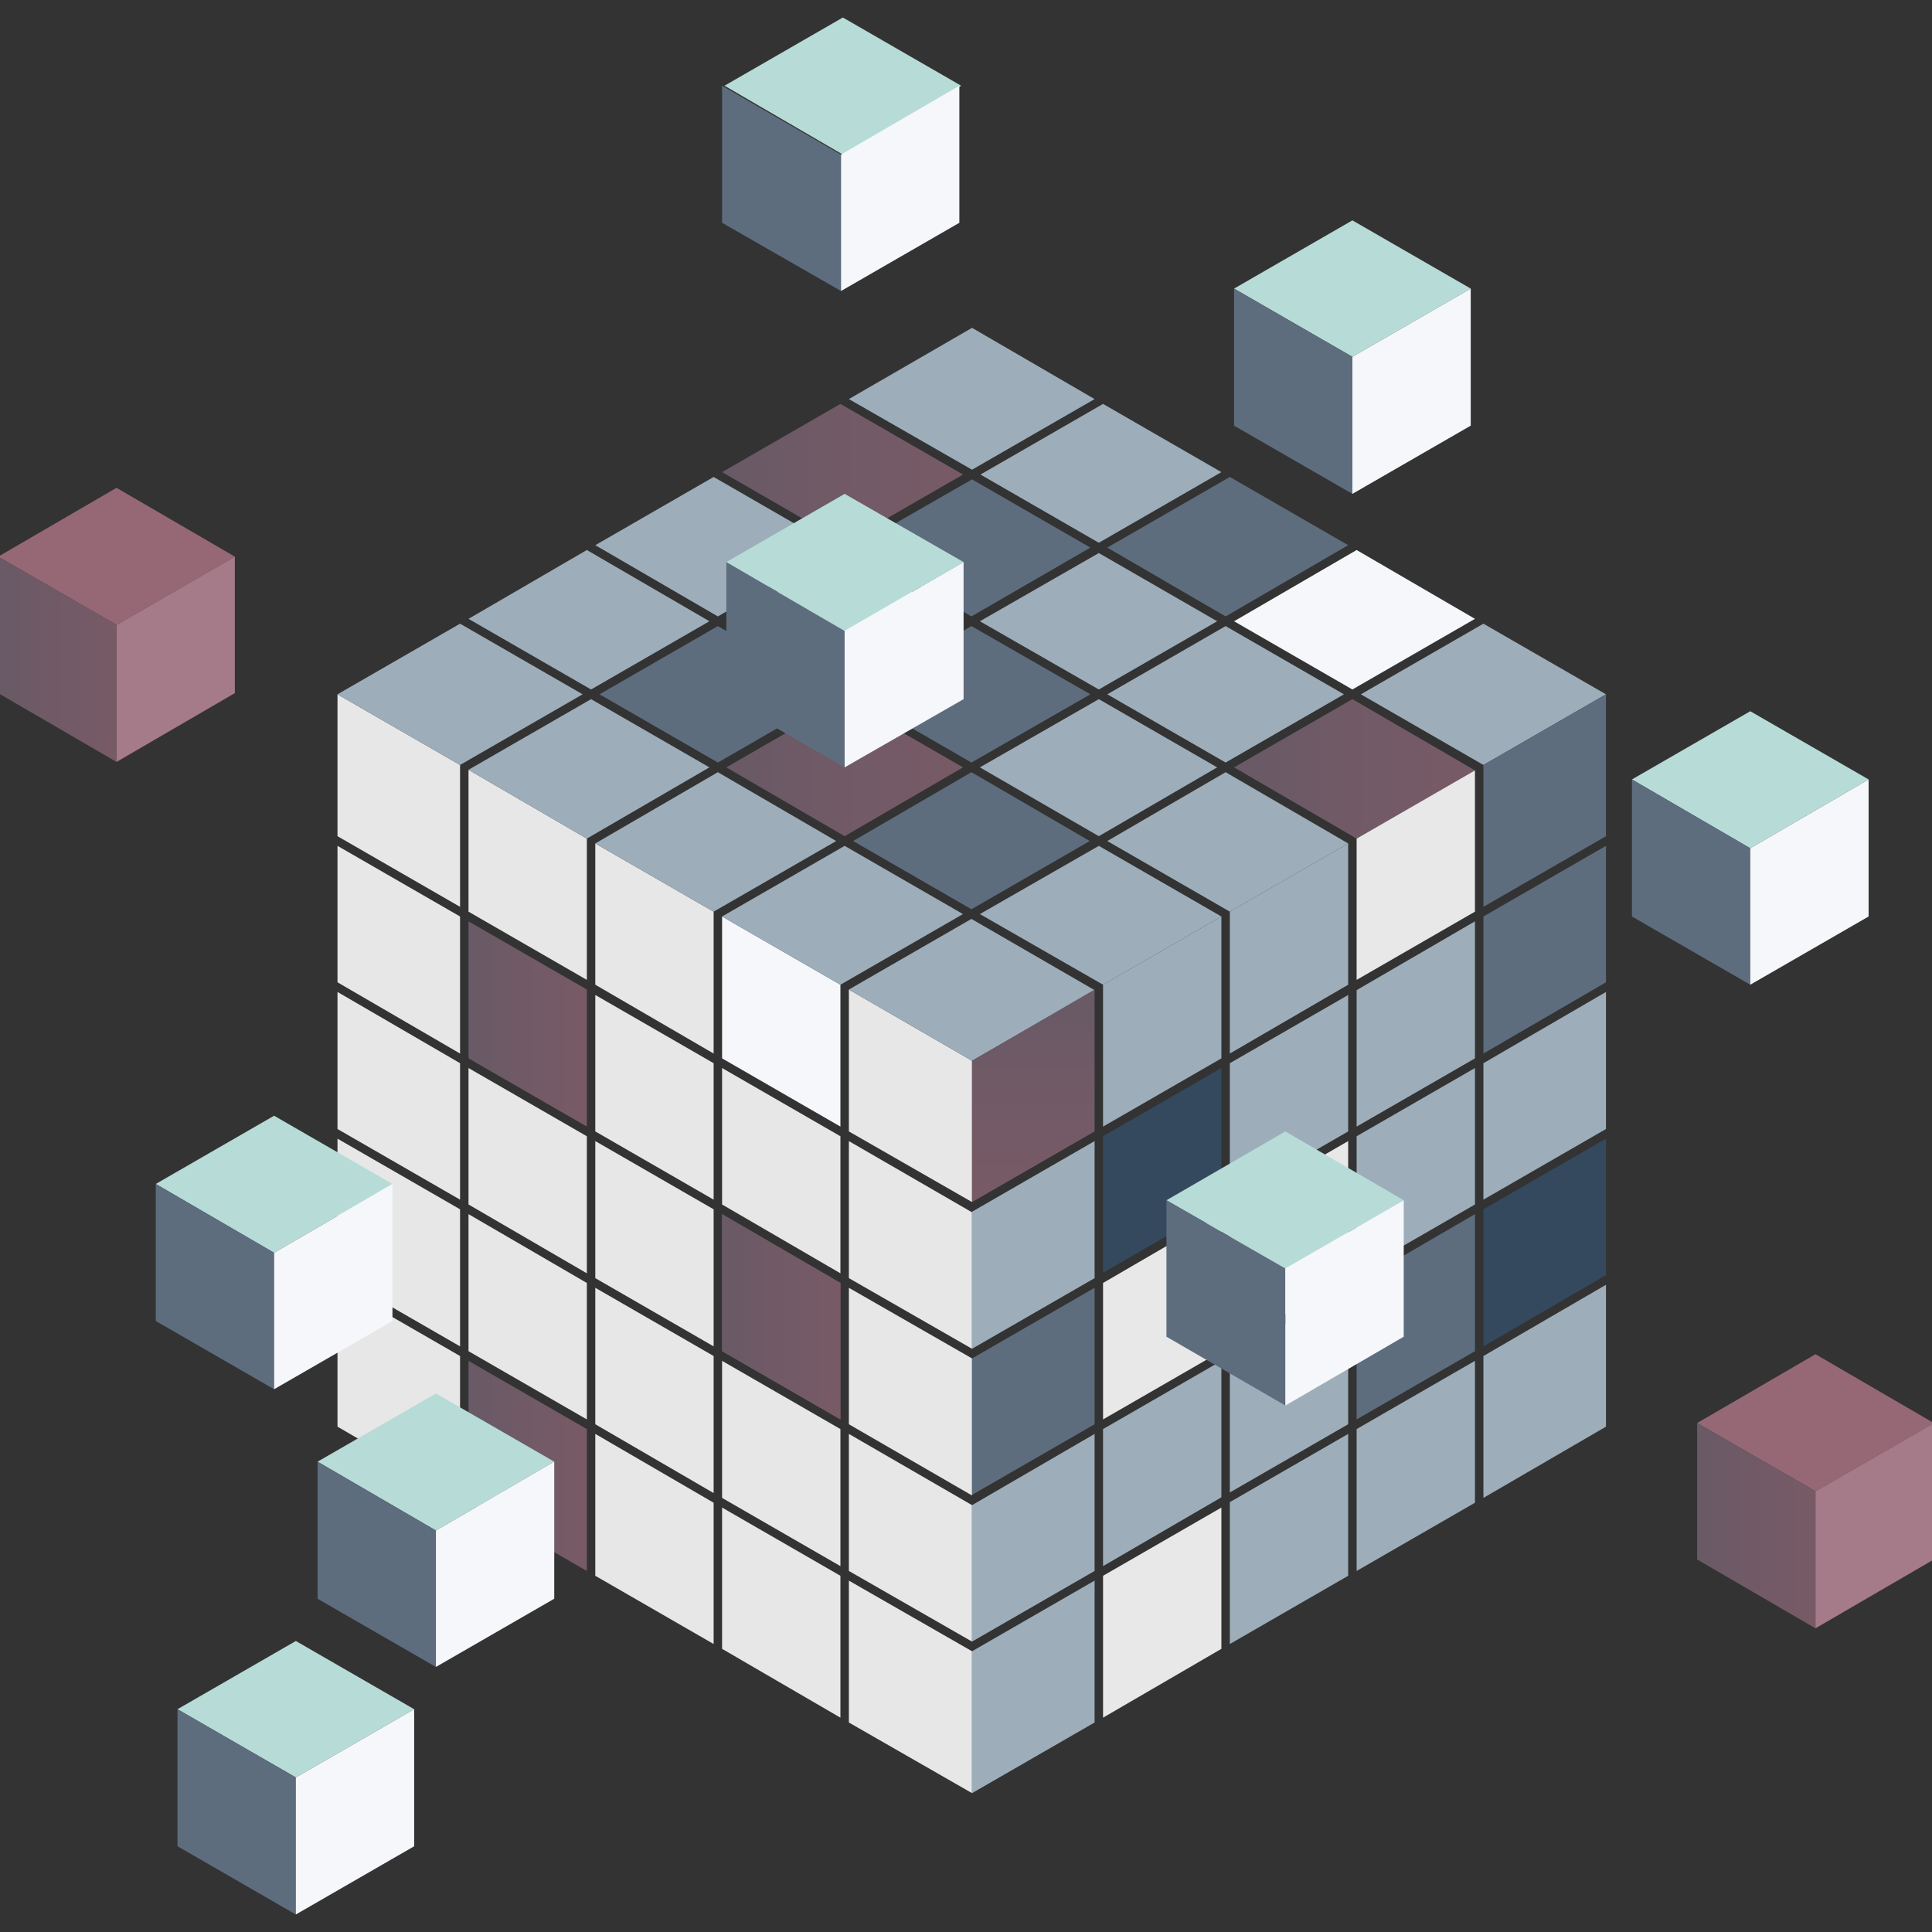 <?xml version="1.0" encoding="utf-8"?>
<!-- Generator: Adobe Illustrator 19.1.0, SVG Export Plug-In . SVG Version: 6.00 Build 0)  -->
<svg version="1.1" id="Layer_1" xmlns="http://www.w3.org/2000/svg" xmlns:xlink="http://www.w3.org/1999/xlink" x="0px" y="0px"
	 viewBox="85 -85 320 320" style="enable-background:new 85 -85 320 320;" xml:space="preserve">
<rect x="85" y="-85" width="320" height="320" fill="#333333" stroke="none"/>
<style type="text/css">
	.st0{fill:#B7DCD8;}
	.st1{fill:#5D6D7E;}
	.st2{fill:#F5F7FA;}
	.st3{fill:#E7E7E7;}
	.st4{fill:url(#SVGID_1_);}
	.st5{fill:url(#SVGID_2_);}
	.st6{fill:url(#SVGID_3_);}
	.st7{fill:url(#SVGID_4_);}
	.st8{fill:url(#SVGID_5_);}
	.st9{fill:#9DAEBA;}
	.st10{fill:url(#SVGID_6_);}
	.st11{fill:#F2F2F2;}
	.st12{fill:#E8E8E8;}
	.st13{fill:#34495E;}
	.st14{fill:url(#SVGID_7_);}
	.st15{fill:url(#SVGID_8_);}
	.st16{fill:#966875;}
	.st17{fill:url(#SVGID_9_);}
	.st18{fill:#A57A89;}
	.st19{fill:url(#SVGID_10_);}
</style>
<g id="chunk-3">
	<g>
		<polygon class="st0" points="355.3,44.1 374.9,55.5 394.5,44.1 374.9,32.8 		"/>
		<polygon class="st1" points="374.9,55.5 374.9,78.1 355.3,66.8 355.3,44.1 		"/>
		<polygon class="st2" points="394.5,44.1 394.5,66.8 374.9,78.1 374.9,55.5 		"/>
	</g>
</g>
<g id="cube">
	<polygon class="st3" points="203.2,115.3 183.6,104 183.6,126.7 203.2,138 	"/>
	<polygon class="st3" points="183.6,150.9 203.2,162.3 203.2,139.6 183.6,128.3 	"/>
	<polygon class="st3" points="203.2,91.1 183.6,79.8 183.6,102.4 203.2,113.7 	"/>
	<polygon class="st3" points="162.6,138.8 182.2,150.1 182.2,127.5 162.6,116.1 	"/>
	<polygon class="st3" points="182.2,103.2 162.6,91.9 162.6,114.5 182.2,125.9 	"/>
	
		<linearGradient id="SVGID_1_" gradientUnits="userSpaceOnUse" x1="162.6" y1="65.4" x2="182.2" y2="65.4" gradientTransform="matrix(1 0 0 -1 0 150)">
		<stop  offset="0" style="stop-color:#685A66"/>
		<stop  offset="0.495" style="stop-color:#715A66"/>
		<stop  offset="1" style="stop-color:#785A66"/>
	</linearGradient>
	<polygon class="st4" points="182.2,78.9 162.6,67.6 162.6,90.3 182.2,101.6 	"/>
	<polygon class="st3" points="161.2,113.7 161.2,91.1 140.9,79.3 140.9,102 	"/>
	<polygon class="st3" points="161.2,66.8 140.9,55.1 140.9,77.7 161.2,89.5 	"/>
	<polygon class="st3" points="204.6,163.1 224.2,174.4 224.2,151.7 204.6,140.4 	"/>
	<polygon class="st3" points="161.2,115.3 140.9,103.6 140.9,126.3 161.2,138 	"/>
	
		<linearGradient id="SVGID_2_" gradientUnits="userSpaceOnUse" x1="204.62" y1="16.9" x2="224.22" y2="16.9" gradientTransform="matrix(1 0 0 -1 0 150)">
		<stop  offset="0" style="stop-color:#685A66"/>
		<stop  offset="0.495" style="stop-color:#715A66"/>
		<stop  offset="1" style="stop-color:#785A66"/>
	</linearGradient>
	<polygon class="st5" points="224.2,127.5 204.6,116.1 204.6,138.8 224.2,150.1 	"/>
	
		<linearGradient id="SVGID_3_" gradientUnits="userSpaceOnUse" x1="204.62" y1="16.9" x2="224.22" y2="16.9" gradientTransform="matrix(1 0 0 -1 0 150)">
		<stop  offset="0" style="stop-color:#685A66"/>
		<stop  offset="0.495" style="stop-color:#715A66"/>
		<stop  offset="1" style="stop-color:#785A66"/>
	</linearGradient>
	<polygon class="st6" points="224.2,127.5 204.6,116.1 204.6,138.8 224.2,150.1 	"/>
	<polygon class="st3" points="161.2,139.6 140.9,127.9 140.9,151.3 161.2,163.1 	"/>
	<polygon class="st3" points="203.2,163.9 183.6,152.5 183.6,176 203.2,187.3 	"/>
	
		<linearGradient id="SVGID_4_" gradientUnits="userSpaceOnUse" x1="162.6" y1="-7.8" x2="182.2" y2="-7.8" gradientTransform="matrix(1 0 0 -1 0 150)">
		<stop  offset="0" style="stop-color:#685A66"/>
		<stop  offset="0.495" style="stop-color:#715A66"/>
		<stop  offset="1" style="stop-color:#785A66"/>
	</linearGradient>
	<polygon class="st7" points="182.2,175.2 182.2,151.7 162.6,140.4 162.6,163.9 	"/>
	<polygon class="st3" points="224.2,176 204.6,164.7 204.6,188.1 224.2,199.5 	"/>
	<polygon class="st1" points="268.4,5.7 288,17.1 308.3,5.3 288.7,-6 	"/>
	<polygon class="st2" points="329.3,17.5 309.7,6.1 289.4,17.9 309,29.2 	"/>
	
		<linearGradient id="SVGID_5_" gradientUnits="userSpaceOnUse" x1="204.6" y1="156.6" x2="244.5" y2="156.6" gradientTransform="matrix(1 0 0 -1 0 150)">
		<stop  offset="0" style="stop-color:#685A66"/>
		<stop  offset="0.495" style="stop-color:#715A66"/>
		<stop  offset="1" style="stop-color:#785A66"/>
	</linearGradient>
	<polygon class="st8" points="204.6,-6.8 224.9,4.9 244.5,-6.4 224.2,-18.1 	"/>
	<polygon class="st9" points="307.6,30 288,18.7 268.4,30 288,41.3 	"/>
	<polygon class="st1" points="226.3,5.7 245.9,17.1 265.6,5.7 246,-5.6 	"/>
	<polygon class="st9" points="247.4,-6.4 267,4.9 287.3,-6.8 267.7,-18.1 	"/>
	
		<linearGradient id="SVGID_6_" gradientUnits="userSpaceOnUse" x1="205.3" y1="107.85" x2="244.5" y2="107.85" gradientTransform="matrix(1 0 0 -1 0 150)">
		<stop  offset="0" style="stop-color:#685A66"/>
		<stop  offset="0.495" style="stop-color:#715A66"/>
		<stop  offset="1" style="stop-color:#785A66"/>
	</linearGradient>
	<polygon class="st10" points="244.5,42.1 224.9,30.8 205.3,42.1 224.9,53.5 	"/>
	<polygon class="st11" points="244.5,17.9 224.9,6.6 205.3,17.9 224.9,29.2 	"/>
	<polygon class="st9" points="286.6,42.1 267,30.8 247.3,42.1 267,53.5 	"/>
	<polygon class="st1" points="184.3,30 203.9,41.3 223.5,30 203.9,18.7 	"/>
	<polygon class="st1" points="265.6,30 245.9,18.7 226.3,30 245.9,41.3 	"/>
	<polygon class="st9" points="203.9,17.1 223.5,5.7 203.2,-6 183.6,5.3 	"/>
	<polygon class="st9" points="286.6,17.9 267,6.6 247.3,17.9 267,29.2 	"/>
	<polygon class="st9" points="246,-7.2 266.3,-18.9 246,-30.7 225.6,-18.9 	"/>
	<g>
		<polygon class="st3" points="161.2,65.2 161.2,41.7 140.9,30 140.9,53.5 		"/>
		<polygon class="st9" points="181.5,30 161.2,18.3 140.9,30 161.2,41.7 		"/>
	</g>
	<g>
		<polygon class="st3" points="182.2,53.9 162.6,42.5 162.6,66 182.2,77.3 		"/>
		<polygon class="st9" points="182.2,53.9 202.5,42.1 182.9,30.8 162.6,42.5 		"/>
	</g>
	<polygon class="st9" points="182.9,29.2 202.5,17.9 182.2,6.1 162.6,17.5 	"/>
	<polygon class="st9" points="308.3,79.8 288.7,91.1 288.7,113.7 308.3,102.4 	"/>
	<polygon class="st12" points="308.3,104 288.7,115.3 288.7,138 308.3,126.6 	"/>
	<polygon class="st9" points="288.7,162.2 308.3,150.9 308.3,128.3 288.7,139.6 	"/>
	<polygon class="st12" points="287.3,116.1 267.7,127.5 267.7,150.1 287.3,138.8 	"/>
	<polygon class="st13" points="330.7,138 351,126.2 351,103.6 330.7,115.3 	"/>
	<polygon class="st9" points="267.7,174.4 287.3,163 287.3,140.4 267.7,151.7 	"/>
	<polygon class="st9" points="329.3,91.9 309.7,103.2 309.7,125.8 329.3,114.5 	"/>
	<g>
		<polygon class="st3" points="246,164.3 225.6,152.5 225.6,175.2 246,186.9 		"/>
		<polygon class="st9" points="266.3,152.5 246,164.3 246,186.9 266.3,175.2 		"/>
	</g>
	<polygon class="st1" points="309.7,150.1 329.3,138.8 329.3,116.1 309.7,127.5 	"/>
	<polygon class="st9" points="329.3,67.6 309.7,79 309.7,101.6 329.3,90.3 	"/>
	<g>
		<polygon class="st9" points="330.7,18.3 310.4,30 330.7,41.7 351,30 		"/>
		<polygon class="st1" points="330.7,65.2 351,53.5 351,30 330.7,41.7 		"/>
	</g>
	<polygon class="st9" points="330.7,113.7 351,102 351,79.3 330.7,91.1 	"/>
	<polygon class="st1" points="330.7,89.5 351,77.7 351,55.1 330.7,66.8 	"/>
	<polygon class="st9" points="330.7,139.6 330.7,163.1 351,151.3 351,127.8 	"/>
	<g>
		<polygon class="st3" points="225.6,176.8 225.6,200.3 246,212 246,188.5 		"/>
		<polygon class="st9" points="266.3,176.8 246,188.5 246,212 266.3,200.3 		"/>
	</g>
	<g>
		<polygon class="st3" points="224.2,103.2 204.6,91.9 204.6,114.5 224.2,125.9 		"/>
	</g>
	<polygon class="st12" points="287.3,188.1 287.3,164.7 267.7,176 267.7,199.5 	"/>
	<g>
		
			<linearGradient id="SVGID_7_" gradientUnits="userSpaceOnUse" x1="289.4" y1="107.65" x2="329.3" y2="107.65" gradientTransform="matrix(1 0 0 -1 0 150)">
			<stop  offset="0" style="stop-color:#685A66"/>
			<stop  offset="0.495" style="stop-color:#715A66"/>
			<stop  offset="1" style="stop-color:#785A66"/>
		</linearGradient>
		<polygon class="st14" points="309,30.8 289.4,42.1 309.7,53.9 329.3,42.6 		"/>
		<polygon class="st12" points="309.7,53.9 309.7,77.3 329.3,66 329.3,42.6 		"/>
	</g>
	<polygon class="st9" points="329.3,140.4 309.7,151.7 309.7,175.2 329.3,163.9 	"/>
	<polygon class="st9" points="308.3,152.5 288.7,163.8 288.7,187.3 308.3,176 	"/>
	<g>
		<polygon class="st13" points="287.3,91.9 267.7,103.2 267.7,125.8 287.3,114.5 		"/>
	</g>
	<g>
		<polygon class="st9" points="288,42.9 268.4,54.3 288.7,66 308.3,54.7 		"/>
		<polygon class="st9" points="308.3,54.7 288.7,66 288.7,89.5 308.3,78.1 		"/>
	</g>
	<g>
		<polygon class="st3" points="225.6,104 225.6,126.7 246,138.4 246,115.8 		"/>
		<polygon class="st9" points="266.3,104 246,115.7 246,138.4 266.3,126.7 		"/>
	</g>
	<g>
		<polygon class="st3" points="225.6,128.3 225.6,150.9 246,162.7 246,140 		"/>
		<polygon class="st1" points="266.3,128.3 246,140 246,162.6 266.3,150.9 		"/>
	</g>
	<polygon class="st1" points="265.5,54.3 245.9,42.9 226.3,54.3 245.9,65.6 	"/>
	<g>
		<polygon class="st3" points="203.2,66 183.6,54.7 183.6,78.1 203.2,89.5 		"/>
		<polygon class="st9" points="223.5,54.3 203.9,42.9 183.6,54.7 203.2,66 		"/>
	</g>
	<g>
		<polygon class="st9" points="287.3,66.8 267,55.1 247.3,66.4 267.7,78.1 		"/>
		<polygon class="st9" points="287.3,66.8 267.7,78.1 267.7,101.6 287.3,90.3 		"/>
	</g>
	<g>
		<polygon class="st2" points="204.6,66.8 204.6,90.3 224.2,101.6 224.2,78.1 		"/>
		<polygon class="st9" points="244.5,66.4 224.9,55.1 204.6,66.8 224.2,78.1 		"/>
	</g>
	<g>
		<polygon class="st3" points="225.6,102.4 246,114.1 246,90.7 225.6,78.9 		"/>
		<polygon class="st9" points="245.9,67.2 225.6,78.9 246,90.7 266.3,79 		"/>
		
			<linearGradient id="SVGID_8_" gradientUnits="userSpaceOnUse" x1="256.15" y1="71.054" x2="256.15" y2="35.854" gradientTransform="matrix(1 0 0 -1 0 150)">
			<stop  offset="0" style="stop-color:#685A66"/>
			<stop  offset="0.495" style="stop-color:#715A66"/>
			<stop  offset="1" style="stop-color:#785A66"/>
		</linearGradient>
		<polygon class="st15" points="266.3,102.4 266.3,78.9 246,90.7 246,114.1 		"/>
	</g>
</g>
<g id="chunk-1">
	<g>
		<polygon class="st0" points="205,-70.8 224.6,-59.4 244.2,-70.8 224.6,-82.1 		"/>
		<polygon class="st1" points="224.3,-59.4 224.3,-36.8 204.6,-48.1 204.6,-70.8 		"/>
		<polygon class="st2" points="243.9,-70.8 243.9,-48.1 224.3,-36.8 224.3,-59.4 		"/>
	</g>
</g>
<g id="chunk-2">
	<g>
		<polygon class="st0" points="289.4,-37.2 309,-25.9 328.6,-37.2 309,-48.5 		"/>
		<polygon class="st1" points="309,-25.9 309,-3.2 289.4,-14.5 289.4,-37.2 		"/>
		<polygon class="st2" points="328.6,-37.2 328.6,-14.5 309,-3.2 309,-25.9 		"/>
	</g>
</g>
<g id="chunk-4">
	<g>
		<polygon class="st16" points="366.1,150.7 385.7,162 405.3,150.7 385.7,139.3 		"/>
		
			<linearGradient id="SVGID_9_" gradientUnits="userSpaceOnUse" x1="366.051" y1="-17.7" x2="385.685" y2="-17.7" gradientTransform="matrix(1 0 0 -1 0 150)">
			<stop  offset="0" style="stop-color:#685A66"/>
			<stop  offset="0.495" style="stop-color:#715A66"/>
			<stop  offset="1" style="stop-color:#785A66"/>
		</linearGradient>
		<polygon class="st17" points="385.7,162 385.7,184.7 366.1,173.3 366.1,150.7 		"/>
		<polygon class="st18" points="405.3,150.7 405.3,173.3 385.7,184.7 385.7,162 		"/>
	</g>
</g>
<g id="chunk-5">
	<g>
		<polygon class="st0" points="278.2,113.8 297.9,125.1 317.5,113.8 297.9,102.4 		"/>
		<polygon class="st1" points="297.9,125.1 297.9,147.8 278.2,136.4 278.2,113.8 		"/>
		<polygon class="st2" points="317.5,113.8 317.5,136.4 297.9,147.8 297.9,125.1 		"/>
	</g>
</g>
<g id="chunk-7">
	<g>
		<polygon class="st0" points="137.6,157.1 157.2,168.5 176.8,157.1 157.2,145.8 		"/>
		<polygon class="st1" points="157.2,168.5 157.2,191.1 137.6,179.8 137.6,157.1 		"/>
		<polygon class="st2" points="176.8,157.1 176.8,179.8 157.2,191.1 157.2,168.5 		"/>
	</g>
</g>
<g id="chunk-6">
	<g>
		<polygon class="st0" points="114.4,198.1 134,209.4 153.6,198.1 134,186.8 		"/>
		<polygon class="st1" points="134,209.4 134,232.1 114.4,220.8 114.4,198.1 		"/>
		<polygon class="st2" points="153.6,198.1 153.6,220.8 134,232.1 134,209.4 		"/>
	</g>
</g>
<g id="chunk-8">
	<g>
		<polygon class="st0" points="110.8,111.1 130.4,122.5 150,111.1 130.4,99.8 		"/>
		<polygon class="st1" points="130.4,122.5 130.4,145.1 110.8,133.8 110.8,111.1 		"/>
		<polygon class="st2" points="150,111.1 150,133.8 130.4,145.1 130.4,122.5 		"/>
	</g>
</g>
<g id="chunk-9">
	<g>
		<polygon class="st16" points="84.7,7.2 104.3,18.5 123.9,7.2 104.3,-4.2 		"/>
		
			<linearGradient id="SVGID_10_" gradientUnits="userSpaceOnUse" x1="84.7" y1="125.8" x2="104.327" y2="125.8" gradientTransform="matrix(1 0 0 -1 0 150)">
			<stop  offset="0" style="stop-color:#685A66"/>
			<stop  offset="0.495" style="stop-color:#715A66"/>
			<stop  offset="1" style="stop-color:#785A66"/>
		</linearGradient>
		<polygon class="st19" points="104.3,18.5 104.3,41.2 84.7,29.8 84.7,7.2 		"/>
		<polygon class="st18" points="123.9,7.2 123.9,29.8 104.3,41.2 104.3,18.5 		"/>
	</g>
</g>
<g id="chunk-10">
	<g>
		<polygon class="st0" points="205.3,8.1 224.9,19.5 244.6,8.1 224.9,-3.2 		"/>
		<polygon class="st1" points="224.9,19.5 224.9,42.1 205.3,30.8 205.3,8.1 		"/>
		<polygon class="st2" points="244.6,8.1 244.6,30.8 224.9,42.1 224.9,19.5 		"/>
	</g>
</g>
</svg>
